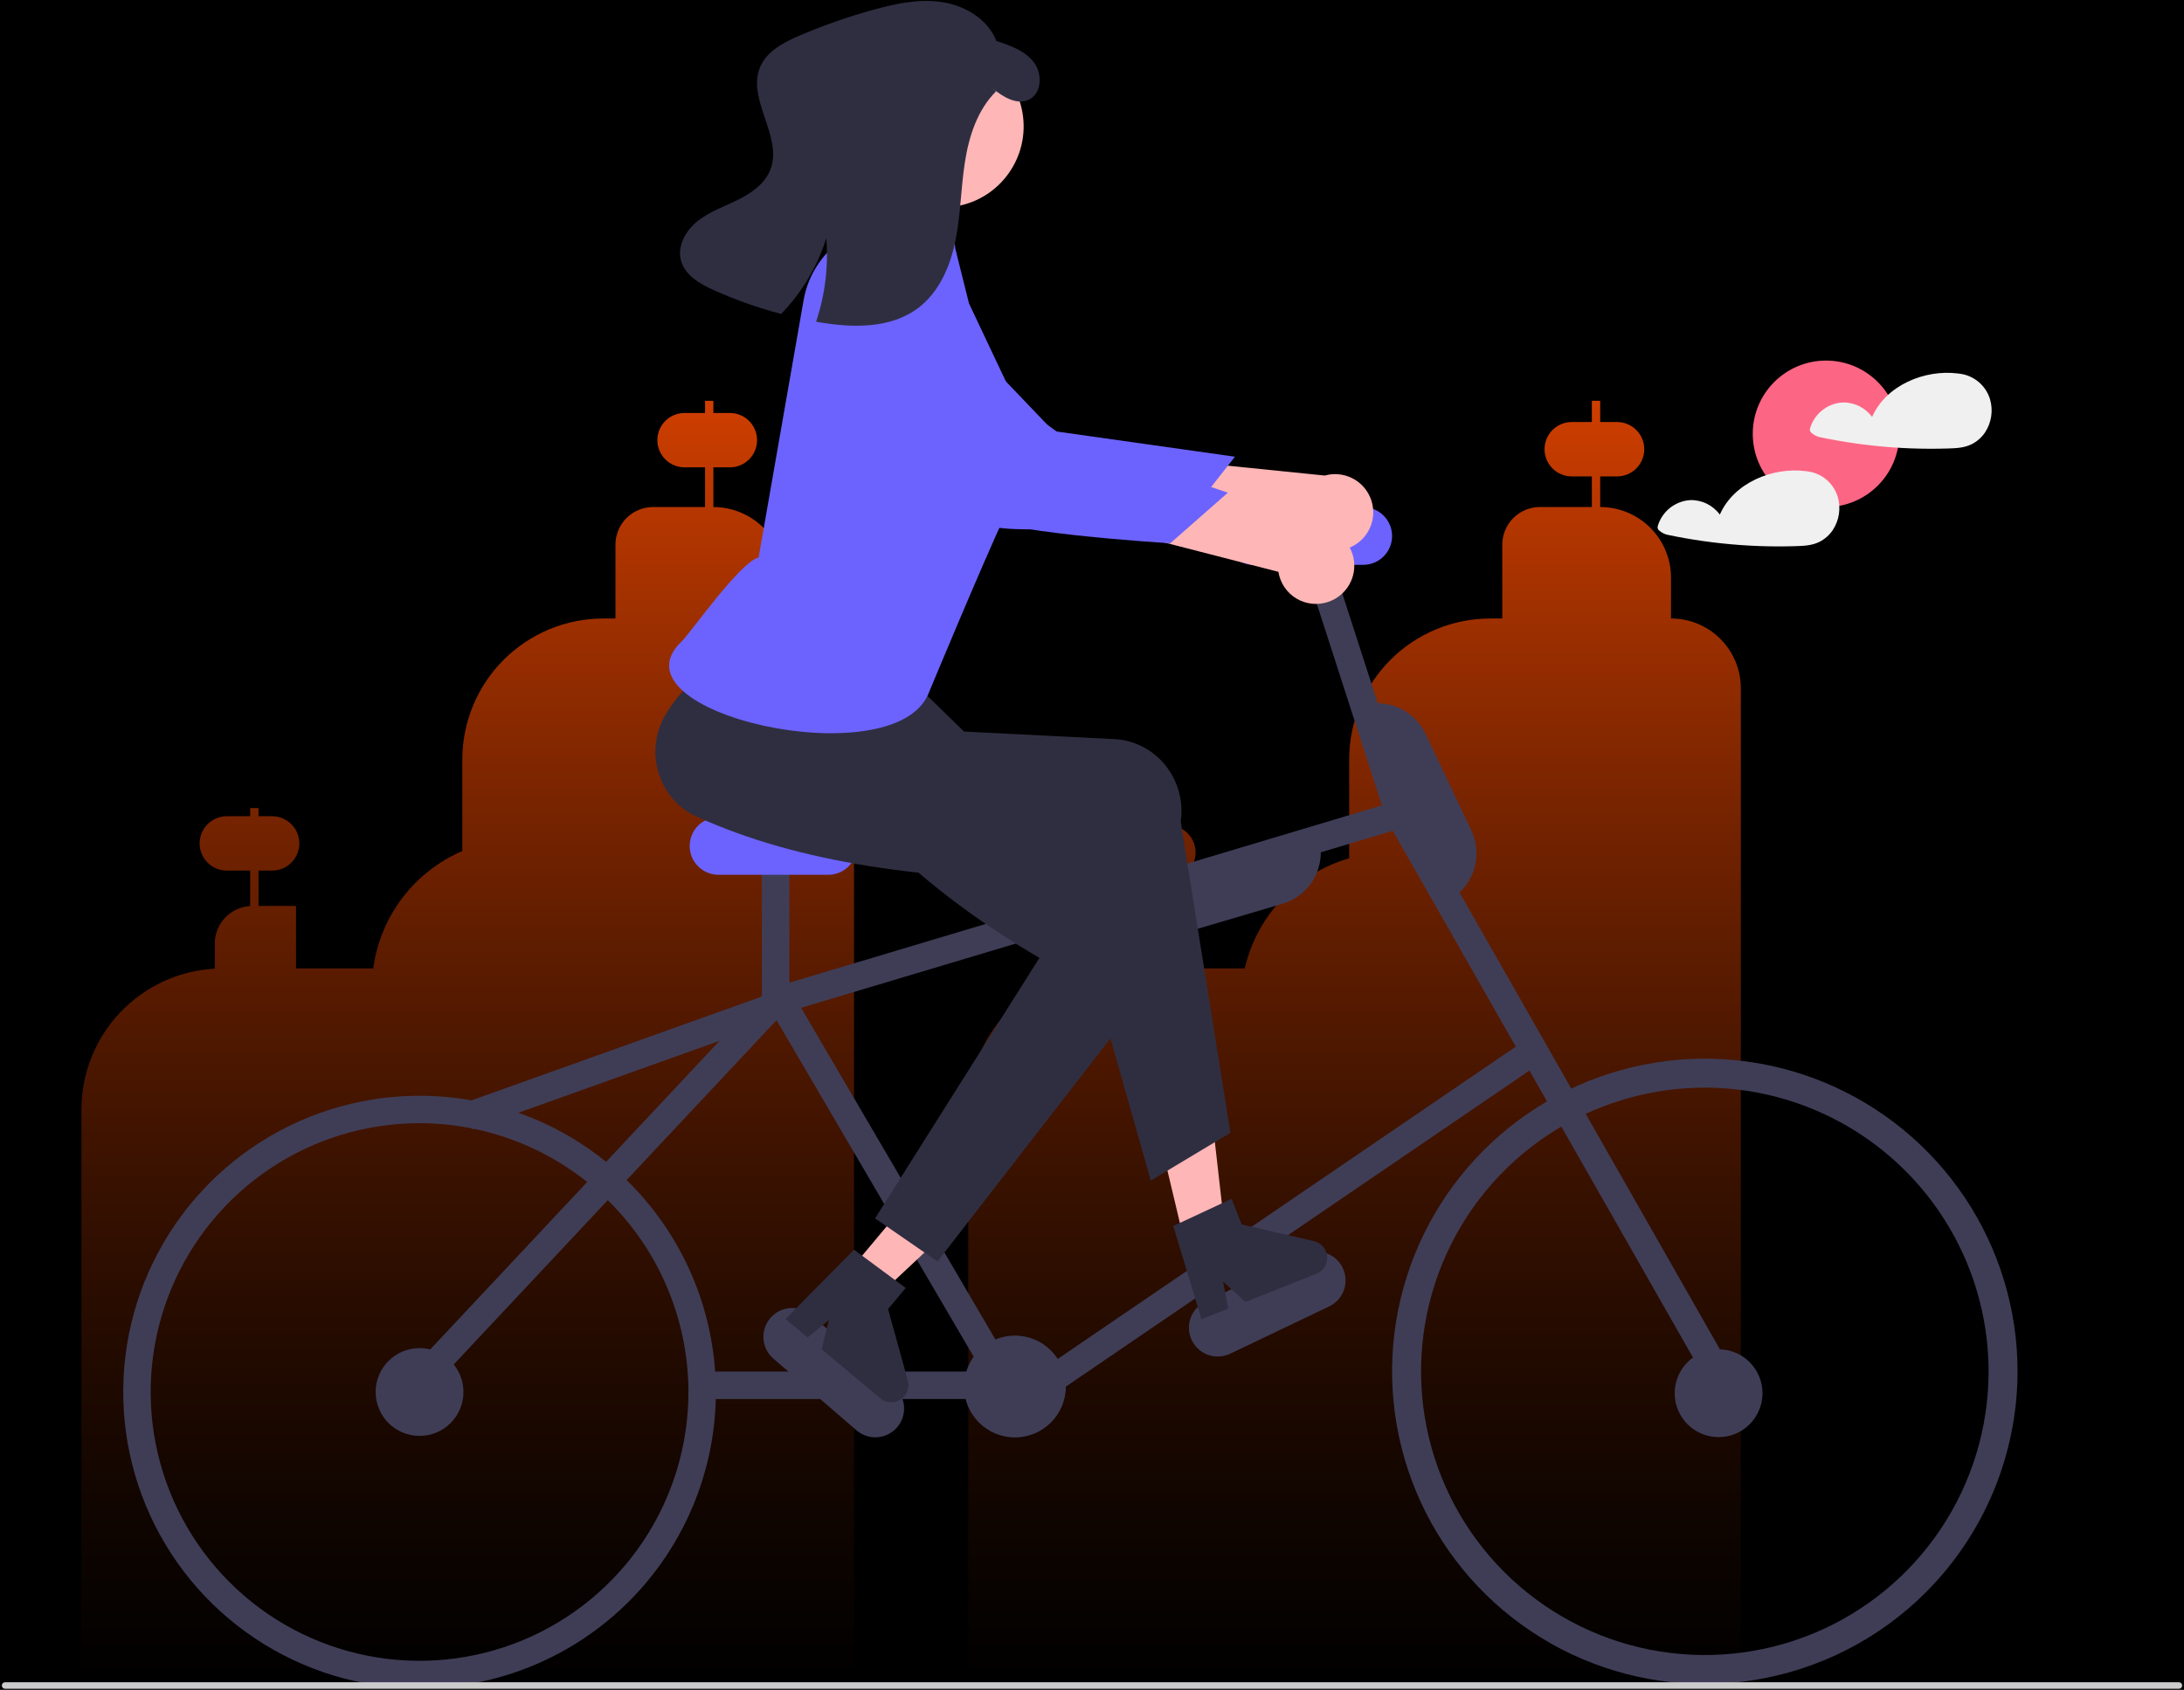 <svg width="796" height="616" viewBox="0 0 796 616" fill="none" xmlns="http://www.w3.org/2000/svg">
<rect width="796" height="616" fill="#1E1E1E"/>
<g id="Slide 16:9 - 1">
<rect width="1920" height="1080" transform="translate(-562 -232)" fill="black"/>
<g id="undraw_ride_a_bicycle_re_6tjy 1" clip-path="url(#clip0_0_1)">
<g id="bg">
<path id="Vector" d="M627.026 232.927C624.667 230.56 621.864 228.683 618.776 227.405C615.689 226.126 612.379 225.471 609.037 225.478V210.661C609.04 207.27 608.373 203.912 607.077 200.778C605.78 197.645 603.879 194.798 601.481 192.4C599.083 190.002 596.236 188.1 593.102 186.804C589.969 185.507 586.611 184.841 583.22 184.843V173.677H589.364C591.993 173.677 594.514 172.632 596.373 170.774C598.231 168.915 599.275 166.394 599.275 163.766C599.275 161.137 598.231 158.616 596.373 156.758C594.514 154.899 591.993 153.855 589.364 153.855H583.22V146.108H580.18V153.855H572.846C570.218 153.855 567.697 154.899 565.838 156.758C563.98 158.616 562.935 161.137 562.935 163.766C562.935 166.394 563.98 168.915 565.838 170.774C567.697 172.632 570.218 173.677 572.846 173.677H580.18V184.843H561.251C559.45 184.843 557.667 185.197 556.004 185.886C554.34 186.575 552.829 187.585 551.555 188.858C550.282 190.131 549.272 191.643 548.584 193.306C547.895 194.97 547.54 196.752 547.54 198.553V225.478H543.163C536.408 225.477 529.719 226.807 523.478 229.392C517.238 231.977 511.567 235.766 506.79 240.542C502.014 245.319 498.225 250.989 495.64 257.23C493.055 263.471 491.725 270.16 491.726 276.915V312.898C482.378 315.591 473.921 320.734 467.228 327.793C460.535 334.853 455.851 343.573 453.66 353.05H431.113V330.268H417.444V320.688H425.835C428.463 320.688 430.984 319.644 432.843 317.785C434.701 315.927 435.746 313.406 435.746 310.777C435.746 308.149 434.701 305.628 432.843 303.769C430.984 301.911 428.463 300.866 425.835 300.866H417.444V294.577H414.406V300.866H409.317C406.688 300.866 404.167 301.911 402.309 303.769C400.45 305.628 399.406 308.149 399.406 310.777C399.406 313.406 400.45 315.927 402.309 317.785C404.167 319.644 406.688 320.688 409.317 320.688H414.406V330.309C410.916 330.511 407.636 332.04 405.236 334.582C402.836 337.124 401.498 340.487 401.497 343.982V353.132C388.365 353.859 376.011 359.587 366.972 369.139C357.933 378.692 352.896 391.343 352.895 404.495V615.041H491.726V615.042H634.476V250.916C634.482 247.574 633.827 244.264 632.549 241.177C631.27 238.09 629.393 235.286 627.026 232.927V232.927Z" fill="url(#paint0_linear_0_1)"/>
<path id="Vector_2" d="M285.824 225.474V210.665C285.824 207.275 285.156 203.917 283.859 200.785C282.561 197.652 280.659 194.806 278.262 192.409C275.864 190.011 273.018 188.109 269.885 186.812C266.753 185.514 263.395 184.846 260.005 184.846V184.846V170.374H266.017C268.645 170.374 271.166 169.33 273.025 167.472C274.883 165.613 275.928 163.092 275.928 160.463C275.928 157.835 274.883 155.314 273.025 153.455C271.166 151.597 268.645 150.553 266.017 150.553H260.005V146.117H256.967V150.553H249.499C246.87 150.553 244.349 151.597 242.491 153.455C240.632 155.314 239.588 157.835 239.588 160.463C239.588 163.092 240.632 165.613 242.491 167.472C244.349 169.33 246.87 170.374 249.499 170.374H256.967V184.846H238.027C236.226 184.846 234.443 185.201 232.779 185.89C231.115 186.579 229.603 187.589 228.33 188.863C227.057 190.136 226.046 191.648 225.357 193.312C224.668 194.976 224.313 196.759 224.313 198.56V225.474H219.942C206.298 225.474 193.213 230.894 183.566 240.541C173.918 250.189 168.498 263.274 168.498 276.918V310.251C159.851 313.976 152.316 319.876 146.625 327.376C140.935 334.876 137.282 343.722 136.022 353.052H107.893V330.27H94.224V317.386H99.183C101.812 317.386 104.333 316.342 106.191 314.483C108.05 312.625 109.094 310.104 109.094 307.475C109.094 304.847 108.05 302.326 106.191 300.467C104.333 298.608 101.812 297.564 99.183 297.564H94.224V294.578H91.186V297.564H82.665C80.037 297.564 77.516 298.608 75.657 300.467C73.799 302.326 72.754 304.847 72.754 307.475C72.754 310.104 73.799 312.625 75.657 314.483C77.516 316.342 80.037 317.386 82.665 317.386H91.186V330.31C87.697 330.513 84.416 332.041 82.016 334.583C79.616 337.125 78.278 340.488 78.277 343.984V353.133C65.146 353.86 52.791 359.588 43.752 369.141C34.714 378.693 29.676 391.345 29.676 404.496V615.042H311.264V250.913C311.264 247.573 310.606 244.264 309.327 241.178C308.049 238.091 306.175 235.287 303.813 232.925C301.45 230.562 298.646 228.689 295.559 227.41C292.473 226.132 289.165 225.474 285.824 225.474V225.474Z" fill="url(#paint1_linear_0_1)"/>
</g>
<g id="wheel">
<path id="Vector_3" d="M621.354 613.911C598.811 613.911 576.774 607.226 558.03 594.702C539.286 582.178 524.677 564.377 516.05 543.55C507.423 522.723 505.166 499.805 509.564 477.695C513.962 455.585 524.818 435.276 540.758 419.336C556.698 403.395 577.008 392.54 599.117 388.142C621.227 383.744 644.145 386.001 664.972 394.628C685.799 403.255 703.6 417.864 716.124 436.608C728.649 455.352 735.333 477.389 735.333 499.932C735.299 530.15 723.28 559.122 701.912 580.49C680.544 601.858 651.573 613.877 621.354 613.911ZM621.354 396.506C600.898 396.506 580.902 402.571 563.893 413.936C546.885 425.301 533.629 441.454 525.801 460.352C517.973 479.251 515.924 500.046 519.915 520.109C523.906 540.172 533.756 558.6 548.221 573.065C562.685 587.529 581.114 597.38 601.176 601.37C621.239 605.361 642.035 603.313 660.933 595.485C679.832 587.657 695.985 574.4 707.349 557.392C718.714 540.384 724.78 520.387 724.78 499.932C724.749 472.511 713.842 446.222 694.453 426.833C675.063 407.443 648.775 396.537 621.354 396.506Z" fill="#3F3D56"/>
<path id="Vector_4" d="M152.914 615.465C131.553 615.465 110.672 609.131 92.912 597.264C75.151 585.396 61.309 568.529 53.135 548.795C44.96 529.06 42.822 507.345 46.989 486.395C51.156 465.445 61.442 446.201 76.546 431.097C91.65 415.993 110.894 405.707 131.844 401.54C152.794 397.373 174.509 399.512 194.243 407.686C213.978 415.86 230.845 429.703 242.712 447.463C254.579 465.224 260.914 486.105 260.914 507.465C260.881 536.098 249.492 563.55 229.245 583.797C208.998 604.044 181.547 615.433 152.914 615.465ZM152.914 409.465C133.531 409.465 114.584 415.213 98.468 425.981C82.352 436.749 69.791 452.055 62.373 469.962C54.956 487.869 53.015 507.574 56.797 526.584C60.578 545.594 69.912 563.056 83.617 576.761C97.323 590.467 114.785 599.8 133.795 603.582C152.805 607.363 172.509 605.422 190.417 598.005C208.324 590.588 223.629 578.027 234.398 561.911C245.166 545.795 250.914 526.847 250.914 507.465C250.884 481.483 240.55 456.573 222.178 438.201C203.805 419.829 178.896 409.494 152.914 409.465Z" fill="#3F3D56"/>
</g>
<path id="Vector_5" d="M795.335 614.465C795.335 614.622 795.305 614.777 795.245 614.921C795.186 615.066 795.098 615.197 794.987 615.308C794.877 615.419 794.746 615.506 794.601 615.566C794.456 615.625 794.301 615.656 794.145 615.655H1.855C1.539 615.655 1.237 615.53 1.014 615.307C0.79 615.084 0.665 614.781 0.665 614.465C0.665 614.15 0.79 613.847 1.014 613.624C1.237 613.401 1.539 613.275 1.855 613.275H794.145C794.301 613.275 794.456 613.305 794.601 613.365C794.746 613.425 794.877 613.512 794.987 613.623C795.098 613.733 795.186 613.865 795.245 614.009C795.305 614.154 795.335 614.309 795.335 614.465V614.465Z" fill="#CCCCCC"/>
<g id="sky">
<path id="Vector_6" d="M665.527 184.85C680.274 184.85 692.228 172.896 692.228 158.15C692.228 143.403 680.274 131.449 665.527 131.449C650.781 131.449 638.826 143.403 638.826 158.15C638.826 172.896 650.781 184.85 665.527 184.85Z" fill="#FD6584"/>
<path id="Vector_7" d="M725.29 145.508C724.535 143.038 723.074 140.843 721.088 139.192C719.102 137.542 716.677 136.507 714.11 136.217C714.052 136.209 713.997 136.22 713.94 136.216C713.865 136.193 713.789 136.176 713.712 136.163C701.501 134.585 687.406 140.425 682.317 152.002C681.075 150.309 679.44 148.943 677.553 148.023C675.665 147.104 673.582 146.657 671.484 146.723C668.778 146.903 666.193 147.913 664.081 149.615C661.97 151.317 660.434 153.628 659.683 156.234C659.603 156.553 659.627 156.889 659.751 157.194C659.875 157.498 660.093 157.755 660.373 157.928C661.179 158.611 662.135 159.096 663.162 159.344C665.38 159.814 667.605 160.244 669.839 160.635C674.196 161.398 678.577 162.014 682.981 162.485C691.919 163.443 700.913 163.783 709.899 163.502C712.891 163.409 715.777 163.31 718.519 161.989C720.514 161.004 722.218 159.516 723.464 157.673C724.639 155.902 725.41 153.895 725.726 151.793C726.041 149.691 725.892 147.546 725.29 145.508V145.508Z" fill="#F0F0F0"/>
<path id="Vector_8" d="M669.794 181.109C669.039 178.639 667.578 176.444 665.592 174.793C663.606 173.143 661.181 172.109 658.615 171.818C658.557 171.81 658.502 171.821 658.444 171.817C658.369 171.794 658.293 171.777 658.216 171.764C646.005 170.186 631.91 176.026 626.821 187.603C625.579 185.909 623.944 184.544 622.057 183.624C620.169 182.705 618.086 182.258 615.988 182.324C613.282 182.504 610.697 183.514 608.586 185.216C606.474 186.918 604.938 189.229 604.187 191.835C604.108 192.154 604.131 192.49 604.255 192.795C604.379 193.099 604.597 193.356 604.877 193.529C605.683 194.212 606.639 194.697 607.666 194.945C609.884 195.415 612.109 195.845 614.343 196.236C618.701 196.999 623.081 197.615 627.485 198.086C636.423 199.044 645.417 199.384 654.403 199.103C657.395 199.01 660.281 198.911 663.023 197.59C665.018 196.604 666.722 195.117 667.969 193.274C669.143 191.503 669.915 189.496 670.23 187.394C670.545 185.292 670.397 183.147 669.794 181.109V181.109Z" fill="#F0F0F0"/>
</g>
<g id="bike">
<path id="Vector_9" d="M284.975 360.693L168.78 402.244L172.148 411.66L288.343 370.109L284.975 360.693Z" fill="#3F3D56"/>
<path id="Vector_10" d="M312.15 521.429L281.874 495.288C279.767 493.468 278.47 490.885 278.267 488.109C278.064 485.332 278.972 482.588 280.792 480.481C282.611 478.374 285.193 477.075 287.97 476.871C290.746 476.667 293.49 477.574 295.598 479.393L325.874 505.535C326.918 506.436 327.775 507.533 328.395 508.765C329.015 509.998 329.386 511.34 329.487 512.715C329.588 514.091 329.417 515.473 328.984 516.782C328.551 518.092 327.864 519.303 326.962 520.347C326.061 521.391 324.963 522.247 323.73 522.866C322.498 523.486 321.156 523.856 319.78 523.957C318.405 524.057 317.023 523.886 315.714 523.452C314.404 523.018 313.193 522.331 312.15 521.429V521.429Z" fill="#3F3D56"/>
<path id="Vector_11" d="M484.447 476.264L448.354 493.507C445.842 494.708 442.955 494.861 440.329 493.933C437.704 493.005 435.554 491.072 434.354 488.559C433.153 486.047 433 483.16 433.928 480.534C434.856 477.909 436.789 475.759 439.301 474.559L475.394 457.315C477.907 456.115 480.793 455.962 483.419 456.889C486.045 457.817 488.194 459.75 489.394 462.263C490.595 464.776 490.748 467.662 489.82 470.288C488.892 472.914 486.959 475.063 484.447 476.264V476.264Z" fill="#3F3D56"/>
<path id="Vector_12" d="M626.374 523.911C635.211 523.911 642.374 516.748 642.374 507.911C642.374 499.075 635.211 491.911 626.374 491.911C617.537 491.911 610.374 499.075 610.374 507.911C610.374 516.748 617.537 523.911 626.374 523.911Z" fill="#3F3D56"/>
<path id="Vector_13" d="M152.913 523.465C161.75 523.465 168.913 516.301 168.913 507.465C168.913 498.628 161.75 491.465 152.913 491.465C144.077 491.465 136.913 498.628 136.913 507.465C136.913 516.301 144.077 523.465 152.913 523.465Z" fill="#3F3D56"/>
<path id="Vector_14" d="M369.913 524.018C380.16 524.018 388.467 515.711 388.467 505.465C388.467 495.218 380.16 486.911 369.913 486.911C359.667 486.911 351.36 495.218 351.36 505.465C351.36 515.711 359.667 524.018 369.913 524.018Z" fill="#3F3D56"/>
<path id="Vector_15" d="M157.022 506.331L149.726 499.492L279.961 360.559L512.373 291.002L627.718 493.436L619.03 498.387L507.622 302.863L285.413 369.366L157.022 506.331Z" fill="#3F3D56"/>
<path id="Vector_16" d="M354.157 500.023H255.884V510.023H354.157V500.023Z" fill="#3F3D56"/>
<path id="Vector_17" d="M287.687 312.679H277.687V364.962H287.687V312.679Z" fill="#3F3D56"/>
<path id="Vector_18" d="M482.132 194.375L472.616 197.448L505.239 298.469L514.755 295.396L482.132 194.375Z" fill="#3F3D56"/>
<path id="Vector_19" d="M286.689 358.384L278.059 363.438L360.059 503.438L368.689 498.384L286.689 358.384Z" fill="#3F3D56"/>
<path id="Vector_20" d="M556.553 378.775L380.561 498.786L386.195 507.048L562.187 387.036L556.553 378.775Z" fill="#3F3D56"/>
<path id="Vector_21" d="M301.874 318.911H261.874C259.089 318.911 256.419 317.805 254.449 315.836C252.48 313.867 251.374 311.196 251.374 308.411C251.374 305.626 252.48 302.956 254.449 300.987C256.419 299.017 259.089 297.911 261.874 297.911H301.874C304.659 297.911 307.33 299.017 309.299 300.987C311.268 302.956 312.374 305.626 312.374 308.411C312.374 311.196 311.268 313.867 309.299 315.836C307.33 317.805 304.659 318.911 301.874 318.911V318.911Z" fill="#6C63FF"/>
<path id="Vector_22" d="M496.874 205.911H456.874C454.089 205.911 451.419 204.805 449.449 202.836C447.48 200.867 446.374 198.196 446.374 195.411C446.374 192.626 447.48 189.956 449.449 187.987C451.419 186.017 454.089 184.911 456.874 184.911H496.874C499.659 184.911 502.33 186.017 504.299 187.987C506.268 189.956 507.374 192.626 507.374 195.411C507.374 198.196 506.268 200.867 504.299 202.836C502.33 204.805 499.659 205.911 496.874 205.911Z" fill="#6C63FF"/>
<path id="Vector_23" d="M526.534 328.938L493.14 258.447L493.592 258.234C495.906 257.137 498.414 256.507 500.971 256.38C503.529 256.253 506.087 256.63 508.498 257.491C510.91 258.353 513.128 259.68 515.027 261.399C516.925 263.117 518.466 265.193 519.562 267.507L536.259 302.753C537.356 305.067 537.986 307.575 538.113 310.132C538.24 312.69 537.863 315.247 537.001 317.659C536.14 320.071 534.812 322.289 533.094 324.187C531.375 326.086 529.3 327.627 526.985 328.723L526.534 328.938Z" fill="#3F3D56"/>
<path id="Vector_24" d="M424.456 341.327C420.251 341.316 416.163 339.949 412.798 337.428C409.434 334.907 406.972 331.368 405.78 327.337L405.638 326.857L480.45 304.783L480.591 305.263C481.316 307.719 481.55 310.294 481.28 312.84C481.009 315.387 480.24 317.855 479.016 320.104C477.791 322.353 476.136 324.339 474.144 325.949C472.152 327.558 469.863 328.759 467.407 329.484L430.001 340.521C428.201 341.054 426.333 341.326 424.456 341.327V341.327Z" fill="#3F3D56"/>
</g>
<g id="girl">
<path id="Vector_25" d="M434.071 462.809L447.684 459.451L441.391 404.154L421.299 409.112L434.071 462.809Z" fill="#FFB6B6"/>
<path id="Vector_26" d="M427.624 446.941L448.869 437.042L452.553 446.364L478.886 452.475C480.187 452.776 481.357 453.486 482.226 454.5C483.094 455.513 483.616 456.778 483.715 458.11C483.814 459.441 483.485 460.769 482.776 461.901C482.067 463.032 481.014 463.906 479.773 464.397L453.869 474.636L445.759 467.179L447.66 477.089L437.894 480.95L427.624 446.941Z" fill="#2F2E41"/>
<path id="Vector_27" d="M448.447 412.981L419.421 430.388L388.463 321.056C338.243 320.628 291.808 315.005 253.895 297.687C241.05 291.871 235.337 276.489 241.133 263.331C241.404 262.716 241.698 262.112 242.015 261.519C249.395 247.866 263.703 239.849 276.398 225.66L339.374 248.911L334.861 265.87L406.098 269.446C420.424 270.165 431.377 282.608 430.562 297.239C430.519 298.011 430.443 298.781 430.333 299.548L448.447 412.981Z" fill="#2F2E41"/>
<path id="Vector_28" d="M493.385 198.91C491.625 199.91 489.668 200.512 487.65 200.673C485.633 200.835 483.604 200.552 481.708 199.844C479.812 199.137 478.094 198.023 476.675 196.579C475.256 195.136 474.17 193.399 473.495 191.491L362.067 183.956L376.011 162.527L482.822 173.363C486.103 172.441 489.608 172.755 492.672 174.244C495.737 175.734 498.149 178.296 499.451 181.445C500.753 184.594 500.855 188.111 499.737 191.33C498.619 194.549 496.359 197.246 493.385 198.91V198.91Z" fill="#FFB6B6"/>
<path id="Vector_29" d="M308.149 101.939C308.149 101.939 291.236 107.168 295.264 127.032C299.293 146.895 350.139 184.368 358.154 190.653C366.168 196.939 432.865 188.467 432.865 188.467L450.093 166.497L385.137 157.312L308.149 101.939Z" fill="#6C63FF"/>
<path id="Vector_30" d="M309.907 462.92L320.651 471.911L361.215 433.825L345.358 420.556L309.907 462.92Z" fill="#FFB6B6"/>
<path id="Vector_31" d="M341.693 459.879L318.94 444.174L378.848 349.192C335.428 323.955 305.567 293.167 281.203 259.349C272.923 247.936 267.875 234.654 279.427 226.092C279.967 225.692 280.521 225.313 281.09 224.955C294.262 216.747 289.986 229.048 308.041 223.006L324.355 240.409L359.602 274.706L419.723 313.084C431.814 320.802 435.169 337.036 427.217 349.344C426.797 349.994 426.349 350.625 425.875 351.237L341.693 459.879Z" fill="#2F2E41"/>
<path id="Vector_32" d="M311.268 455.596L330.106 469.541L323.673 477.228L330.872 503.284C331.227 504.571 331.162 505.938 330.686 507.185C330.21 508.433 329.348 509.495 328.225 510.218C327.102 510.94 325.778 511.285 324.445 511.201C323.113 511.118 321.842 510.611 320.818 509.754L299.457 491.877L302.139 481.192L294.338 487.593L286.284 480.853L311.268 455.596Z" fill="#2F2E41"/>
<path id="Vector_33" d="M484.135 219.412C482.221 220.072 480.187 220.304 478.174 220.092C476.161 219.881 474.219 219.231 472.484 218.188C470.75 217.144 469.265 215.734 468.135 214.055C467.005 212.375 466.257 210.469 465.943 208.47L357.789 180.62L375.427 162.113L478.438 192.36C481.832 192.056 485.22 193.007 487.959 195.034C490.699 197.06 492.6 200.021 493.302 203.356C494.004 206.69 493.459 210.166 491.769 213.125C490.079 216.085 487.363 218.321 484.135 219.412H484.135Z" fill="#FFB6B6"/>
<path id="Vector_34" d="M325.306 74.934L344.659 85.053C345.728 85.48 346.637 86.23 347.26 87.198C347.883 88.166 348.188 89.304 348.134 90.454L353.175 110.626L370.912 148.169C370.912 148.169 375.534 168.15 366.714 187.016C357.894 205.882 338.374 252.911 338.374 252.911C325.643 283.405 221.141 259.856 248.374 233.911C251.614 230.824 269.827 204.748 276.491 203.249L292.841 109.683C293.665 104.743 295.572 100.047 298.426 95.931C301.279 91.815 305.007 88.381 309.344 85.876C311.964 84.395 314.392 83.519 316.057 83.966C319.85 84.85 321.643 76.259 325.306 74.934Z" fill="#6C63FF"/>
<path id="Vector_35" d="M319.833 90.104C319.833 90.104 302.247 92.141 302.563 112.407C302.879 132.672 345.987 178.837 352.713 186.486C359.438 194.134 426.557 198.042 426.557 198.042L447.524 179.606L385.355 158.661L319.833 90.104Z" fill="#6C63FF"/>
<path id="Vector_36" d="M348.473 75.219C364.572 72.483 375.404 57.213 372.667 41.114C369.93 25.015 354.66 14.184 338.561 16.921C322.462 19.657 311.631 34.927 314.368 51.026C317.104 67.125 332.374 77.957 348.473 75.219Z" fill="#FFB6B6"/>
<path id="Vector_37" d="M375.056 36.288C370.591 38.488 365.535 35.3 361.629 32.13L363.027 33.312C356.249 40.044 353.147 49.66 351.68 59.109C350.211 68.549 350.136 78.188 348.261 87.565C346.384 96.932 342.389 106.365 334.804 112.168C324.644 119.941 310.516 119.594 297.925 117.373C297.757 117.341 297.601 117.317 297.433 117.284C300.714 107.487 301.982 97.128 301.161 86.829C297.899 97.192 292.262 106.65 284.698 114.449C276.343 112.242 268.18 109.362 260.289 105.838C255.184 103.551 249.679 100.409 248.213 95.009C246.744 89.649 249.969 83.978 254.325 80.54C258.68 77.101 264.05 75.275 269.026 72.806C273.995 70.349 278.901 66.867 280.847 61.668C285.335 49.706 272.059 36.17 277.058 24.406C279.523 18.62 285.674 15.424 291.461 12.949C300.296 9.181 309.375 6.014 318.637 3.47C326.768 1.236 335.263 -0.523 343.583 0.802C351.902 2.126 360.091 7.094 363.161 14.95C368.166 16.584 373.48 18.43 376.724 22.595C379.967 26.75 379.783 33.963 375.056 36.288Z" fill="#2F2E41"/>
</g>
</g>
</g>
<defs>
<linearGradient id="paint0_linear_0_1" x1="493.686" y1="146.108" x2="493.686" y2="615.042" gradientUnits="userSpaceOnUse">
<stop stop-color="#CF3E00"/>
<stop offset="1" stop-color="#692000" stop-opacity="0"/>
</linearGradient>
<linearGradient id="paint1_linear_0_1" x1="170.47" y1="146.117" x2="170.47" y2="615.042" gradientUnits="userSpaceOnUse">
<stop stop-color="#CF3E00"/>
<stop offset="1" stop-color="#692000" stop-opacity="0"/>
</linearGradient>
<clipPath id="clip0_0_1">
<rect width="794.67" height="615.311" fill="white" transform="translate(0.665 0.345)"/>
</clipPath>
</defs>
</svg>
